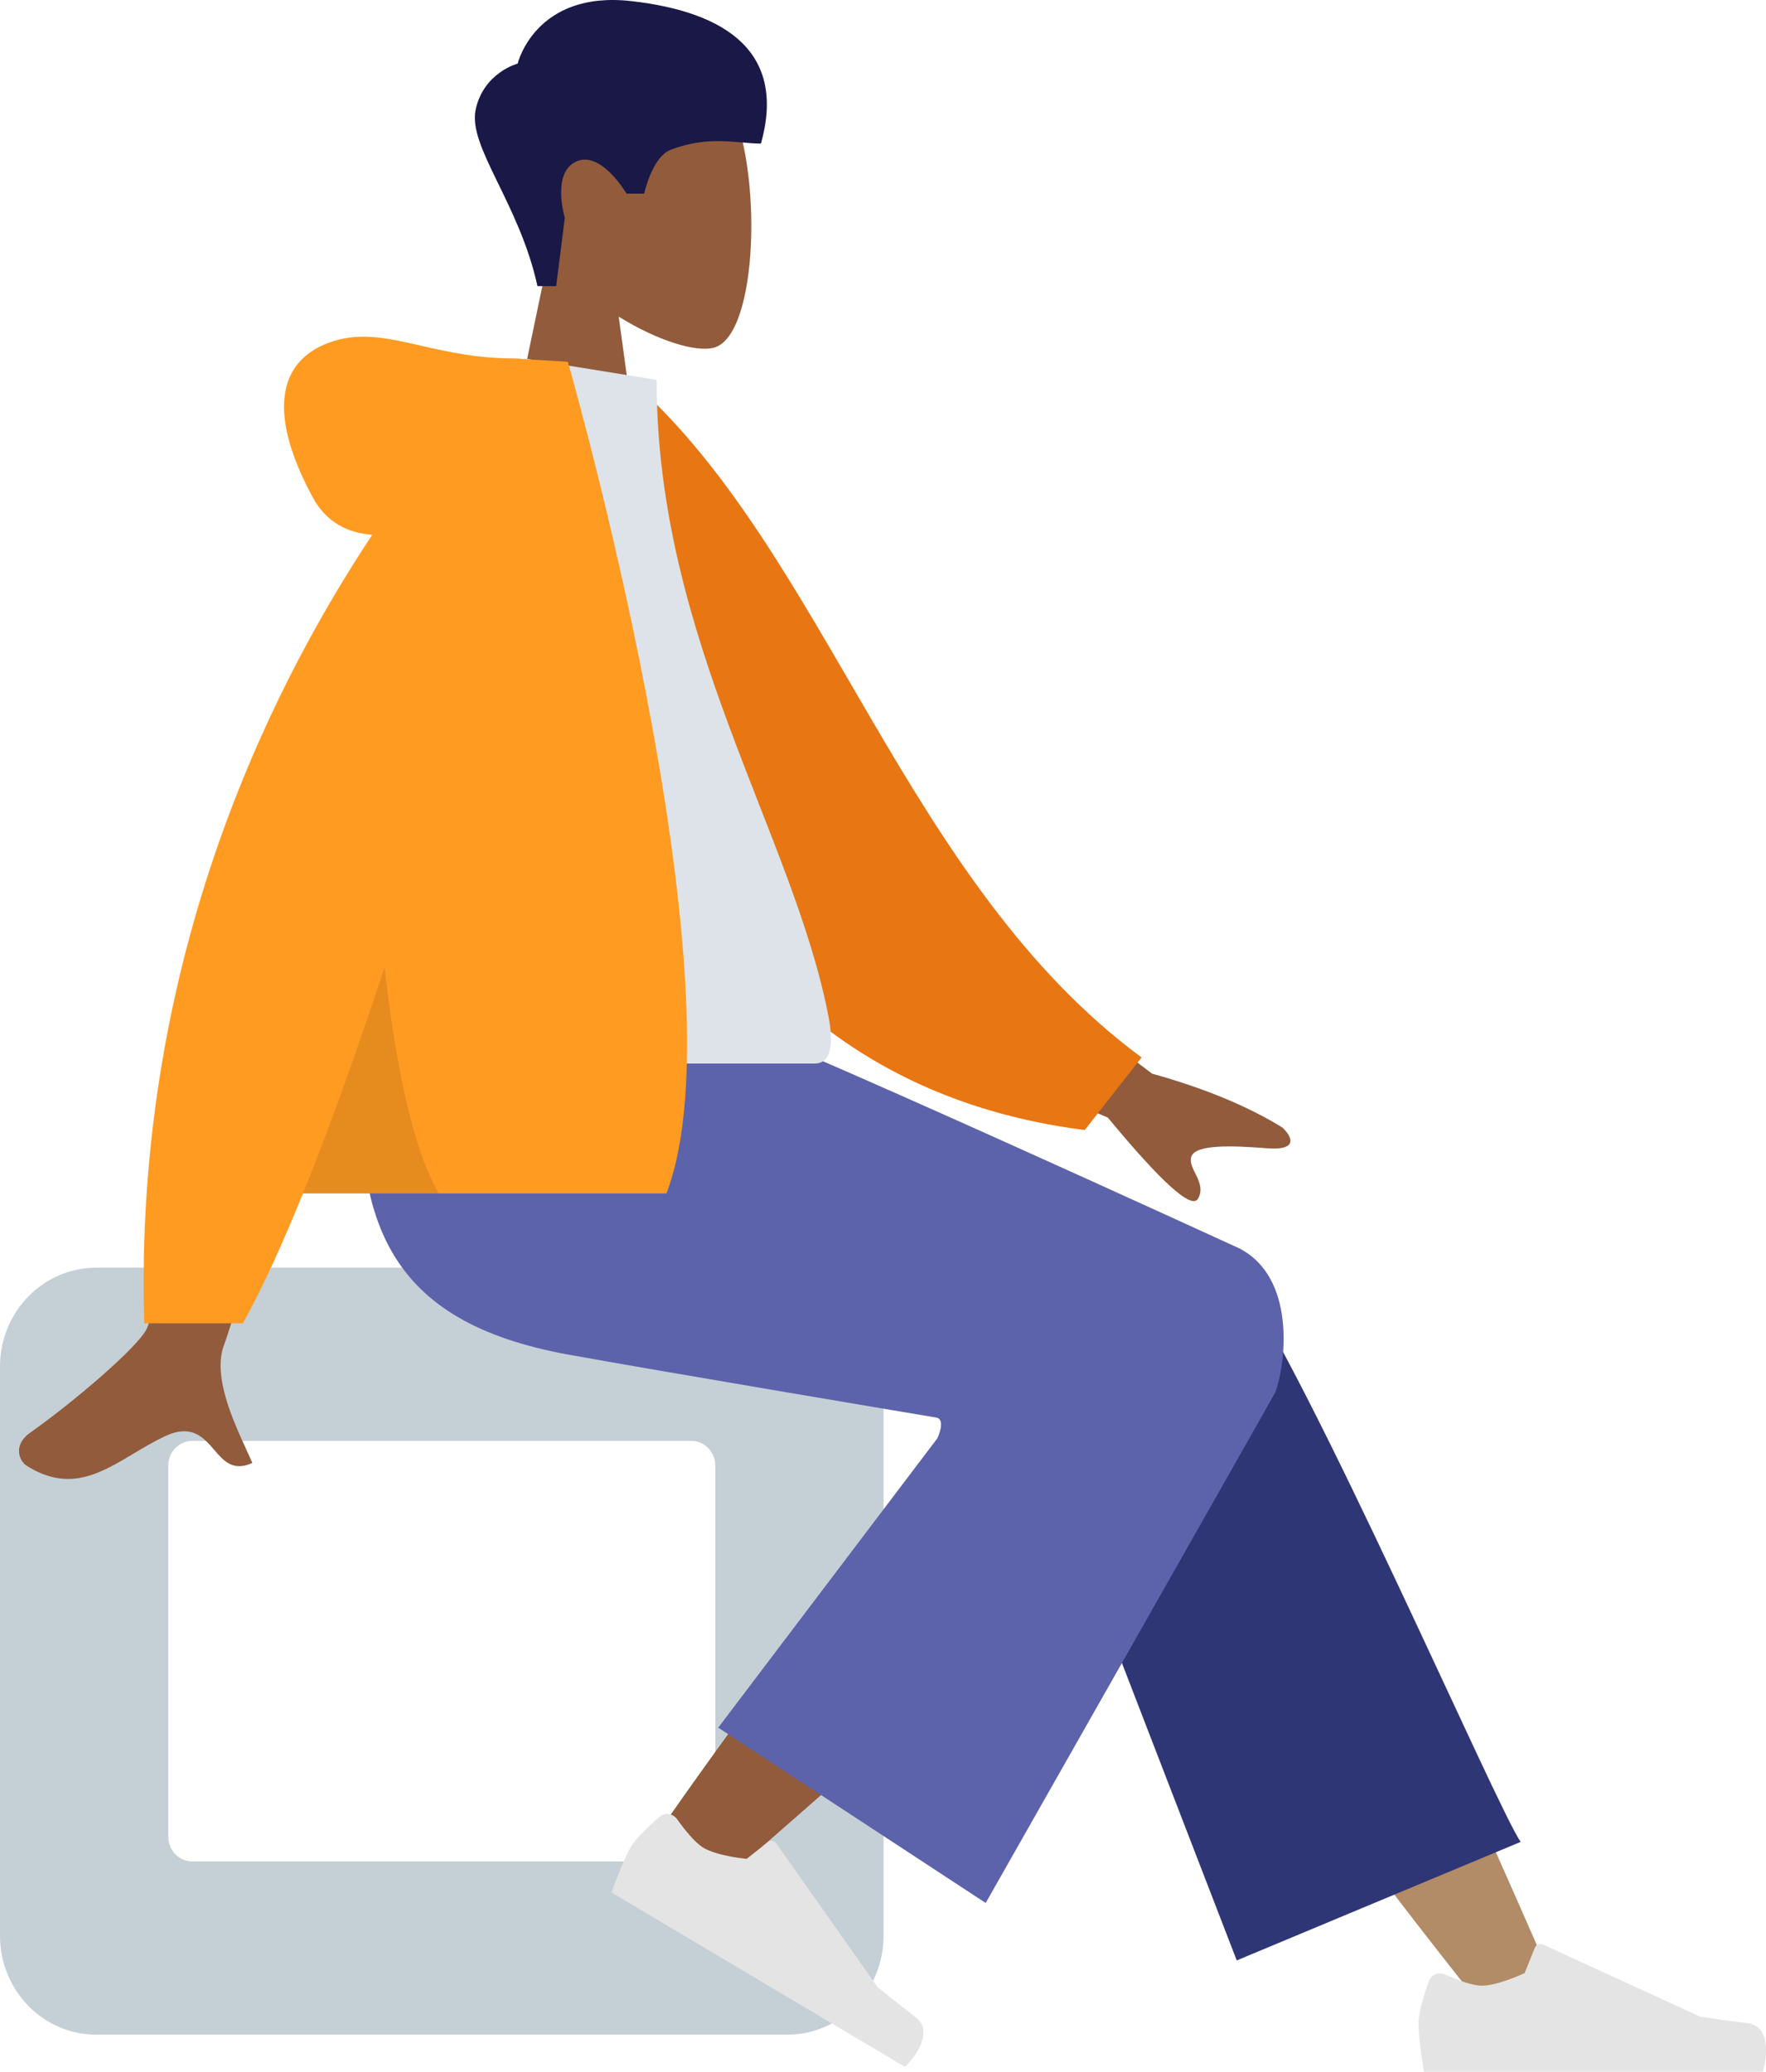 <svg width="278" height="326" viewBox="0 0 278 326" fill="none" xmlns="http://www.w3.org/2000/svg">
<path fill-rule="evenodd" clip-rule="evenodd" d="M97.395 49.827C103.523 53.625 109.543 55.461 112.369 54.712C119.455 52.833 120.106 26.167 114.623 15.654C109.141 5.142 80.953 0.56 79.533 21.388C79.04 28.617 81.99 35.069 86.35 40.333L78.533 77.814H101.241L97.395 49.827Z" fill="#915B3C"/>
<path fill-rule="evenodd" clip-rule="evenodd" d="M84.606 45.022C81.756 31.979 73.637 23.088 74.876 17.258C76.117 11.428 81.486 10.008 81.486 10.008C81.486 10.008 84.264 -1.55 99.402 0.176C114.54 1.901 123.779 8.368 119.788 22.598C116.121 22.598 111.693 21.233 105.571 23.571C102.657 24.683 101.402 30.471 101.402 30.471H98.636C98.636 30.471 94.608 23.603 90.692 25.423C86.777 27.244 88.913 34.268 88.913 34.268L87.549 45.022H84.606Z" fill="#191847"/>
<path fill-rule="evenodd" clip-rule="evenodd" d="M15.139 199.474C6.778 199.474 1.52588e-05 206.445 1.52588e-05 215.046V304.588C1.52588e-05 313.189 6.778 320.16 15.139 320.16H123.95C132.311 320.16 139.089 313.189 139.089 304.588V215.046C139.089 206.445 132.311 199.474 123.95 199.474H15.139ZM30.278 226.726C28.188 226.726 26.493 228.469 26.493 230.619V289.015C26.493 291.165 28.188 292.909 30.278 292.909H108.811C110.901 292.909 112.596 291.165 112.596 289.015V230.619C112.596 228.469 110.901 226.726 108.811 226.726H30.278Z" fill="#C5CFD6"/>
<path fill-rule="evenodd" clip-rule="evenodd" d="M232.911 315.294C214.256 291.861 201.634 274.489 195.044 263.179C183.761 243.811 174.526 226.578 171.612 219.994C164.662 204.296 187.611 196.946 192.804 204.268C200.665 215.35 217.453 250.223 243.169 308.887L232.911 315.294Z" fill="#B28B67"/>
<path fill-rule="evenodd" clip-rule="evenodd" d="M194.684 308.481L159.966 218.586C152.541 202.199 188.4 191.427 193.857 199.053C206.246 216.367 235.693 284.669 239.384 289.827L194.684 308.481Z" fill="#2F3676"/>
<path fill-rule="evenodd" clip-rule="evenodd" d="M102.219 290.453C108.982 280.306 133.581 246.166 146.979 232.041C150.829 227.982 154.586 224.086 158.139 220.455C168.7 209.664 189.732 227.802 179.19 237.631C152.936 262.109 114.631 295.154 111.431 298.1C106.945 302.23 97.969 296.83 102.219 290.453Z" fill="#915B3C"/>
<path fill-rule="evenodd" clip-rule="evenodd" d="M106.601 286.276C105.945 285.357 104.676 285.139 103.828 285.873C102.281 287.211 100.057 289.272 99.254 290.703C97.974 292.982 96.258 297.795 96.258 297.795C98.829 299.322 142.474 325.243 142.474 325.243C142.474 325.243 147.714 320.187 144.107 317.393C140.499 314.599 138.154 312.681 138.154 312.681L122.201 290.073C121.888 289.63 121.281 289.539 120.859 289.874L117.544 292.499C117.544 292.499 112.983 292.09 110.736 290.756C109.368 289.943 107.698 287.816 106.601 286.276Z" fill="#E4E4E4"/>
<path fill-rule="evenodd" clip-rule="evenodd" d="M227.509 310.704C226.495 310.246 225.29 310.71 224.912 311.781C224.223 313.735 223.299 316.665 223.299 318.317C223.299 320.95 224.152 326 224.152 326C227.121 326 277.518 326 277.518 326C277.518 326 279.598 318.926 275.116 318.362C270.634 317.798 267.67 317.344 267.67 317.344L242.866 305.969C242.379 305.745 241.809 305.98 241.606 306.487L240.011 310.465C240.011 310.465 235.862 312.457 233.268 312.457C231.689 312.457 229.208 311.473 227.509 310.704Z" fill="#E4E4E4"/>
<path fill-rule="evenodd" clip-rule="evenodd" d="M147.474 223.076C147.474 223.076 104.191 215.823 89.49 213.156C61.556 208.089 53.41 192.627 58.226 158.89H109.695C119.911 161.925 195.072 196.429 195.072 196.429C204.087 201.033 202.408 214.606 200.76 219.077C200.659 219.351 155.166 299.442 155.166 299.442L113.063 271.853L147.553 226.326C147.553 226.326 148.919 223.496 147.474 223.076Z" fill="#5C63AB"/>
<path fill-rule="evenodd" clip-rule="evenodd" d="M181.364 168.947L151.182 146.149L144.51 163.114L174.398 175.863C182.851 186.076 187.577 190.335 188.578 188.636C189.421 187.205 188.762 185.864 188.154 184.629C187.681 183.668 187.24 182.77 187.565 181.944C188.307 180.056 193.985 180.255 199.366 180.681C204.746 181.106 203.178 178.644 201.881 177.427C196.388 174.046 189.549 171.219 181.364 168.947ZM23.085 209.117C25.857 203.331 35.3 146.936 35.3 146.936L55.072 147.016C55.072 147.016 36.76 207.827 35.3 211.548C33.404 216.382 36.625 223.404 38.809 228.166C39.146 228.903 39.459 229.585 39.725 230.197C36.695 231.592 35.24 229.906 33.705 228.129C31.971 226.121 30.137 223.996 25.819 226.063C24.151 226.862 22.573 227.805 21.031 228.728C15.704 231.912 10.81 234.839 4.153 230.613C3.098 229.943 1.941 227.421 4.736 225.451C11.697 220.539 21.729 211.946 23.085 209.117Z" fill="#915B3C"/>
<path fill-rule="evenodd" clip-rule="evenodd" d="M91.491 61.591L99.673 60.148C130.029 87.122 142.498 138.944 179.707 166.397L170.752 177.816C106.2 169.594 90.2 106.384 91.491 61.591Z" fill="#E87613"/>
<path fill-rule="evenodd" clip-rule="evenodd" d="M55.825 167.355C55.825 167.355 105.034 167.355 128.218 167.355C131.527 167.355 130.903 162.442 130.424 159.962C124.906 131.348 103.362 100.503 103.362 59.77L82.481 56.402C65.208 84.975 59.236 120.156 55.825 167.355Z" fill="#DDE3E9"/>
<path fill-rule="evenodd" clip-rule="evenodd" d="M47.685 187.794C44.431 195.833 41.24 202.846 38.234 208.233H22.708C21.038 152.677 41.485 109.929 58.598 84.153C54.799 83.873 51.369 82.238 49.202 78.214C41.569 64.048 44.326 56.248 52.482 53.684C56.967 52.275 61.186 53.237 66.235 54.389C70.367 55.331 75.056 56.401 80.902 56.402C80.904 56.402 80.906 56.402 80.908 56.402C81.475 56.402 81.99 56.441 82.458 56.515L89.388 56.922C89.388 56.922 117.521 155 104.905 187.794H47.685Z" fill="#FF9B21"/>
<path fill-rule="evenodd" clip-rule="evenodd" d="M47.685 187.794C51.954 177.248 56.331 164.938 60.543 152.225C62.112 166.226 64.724 180.286 69.071 187.794H47.685Z" fill="black" fill-opacity="0.1"/>
</svg>
